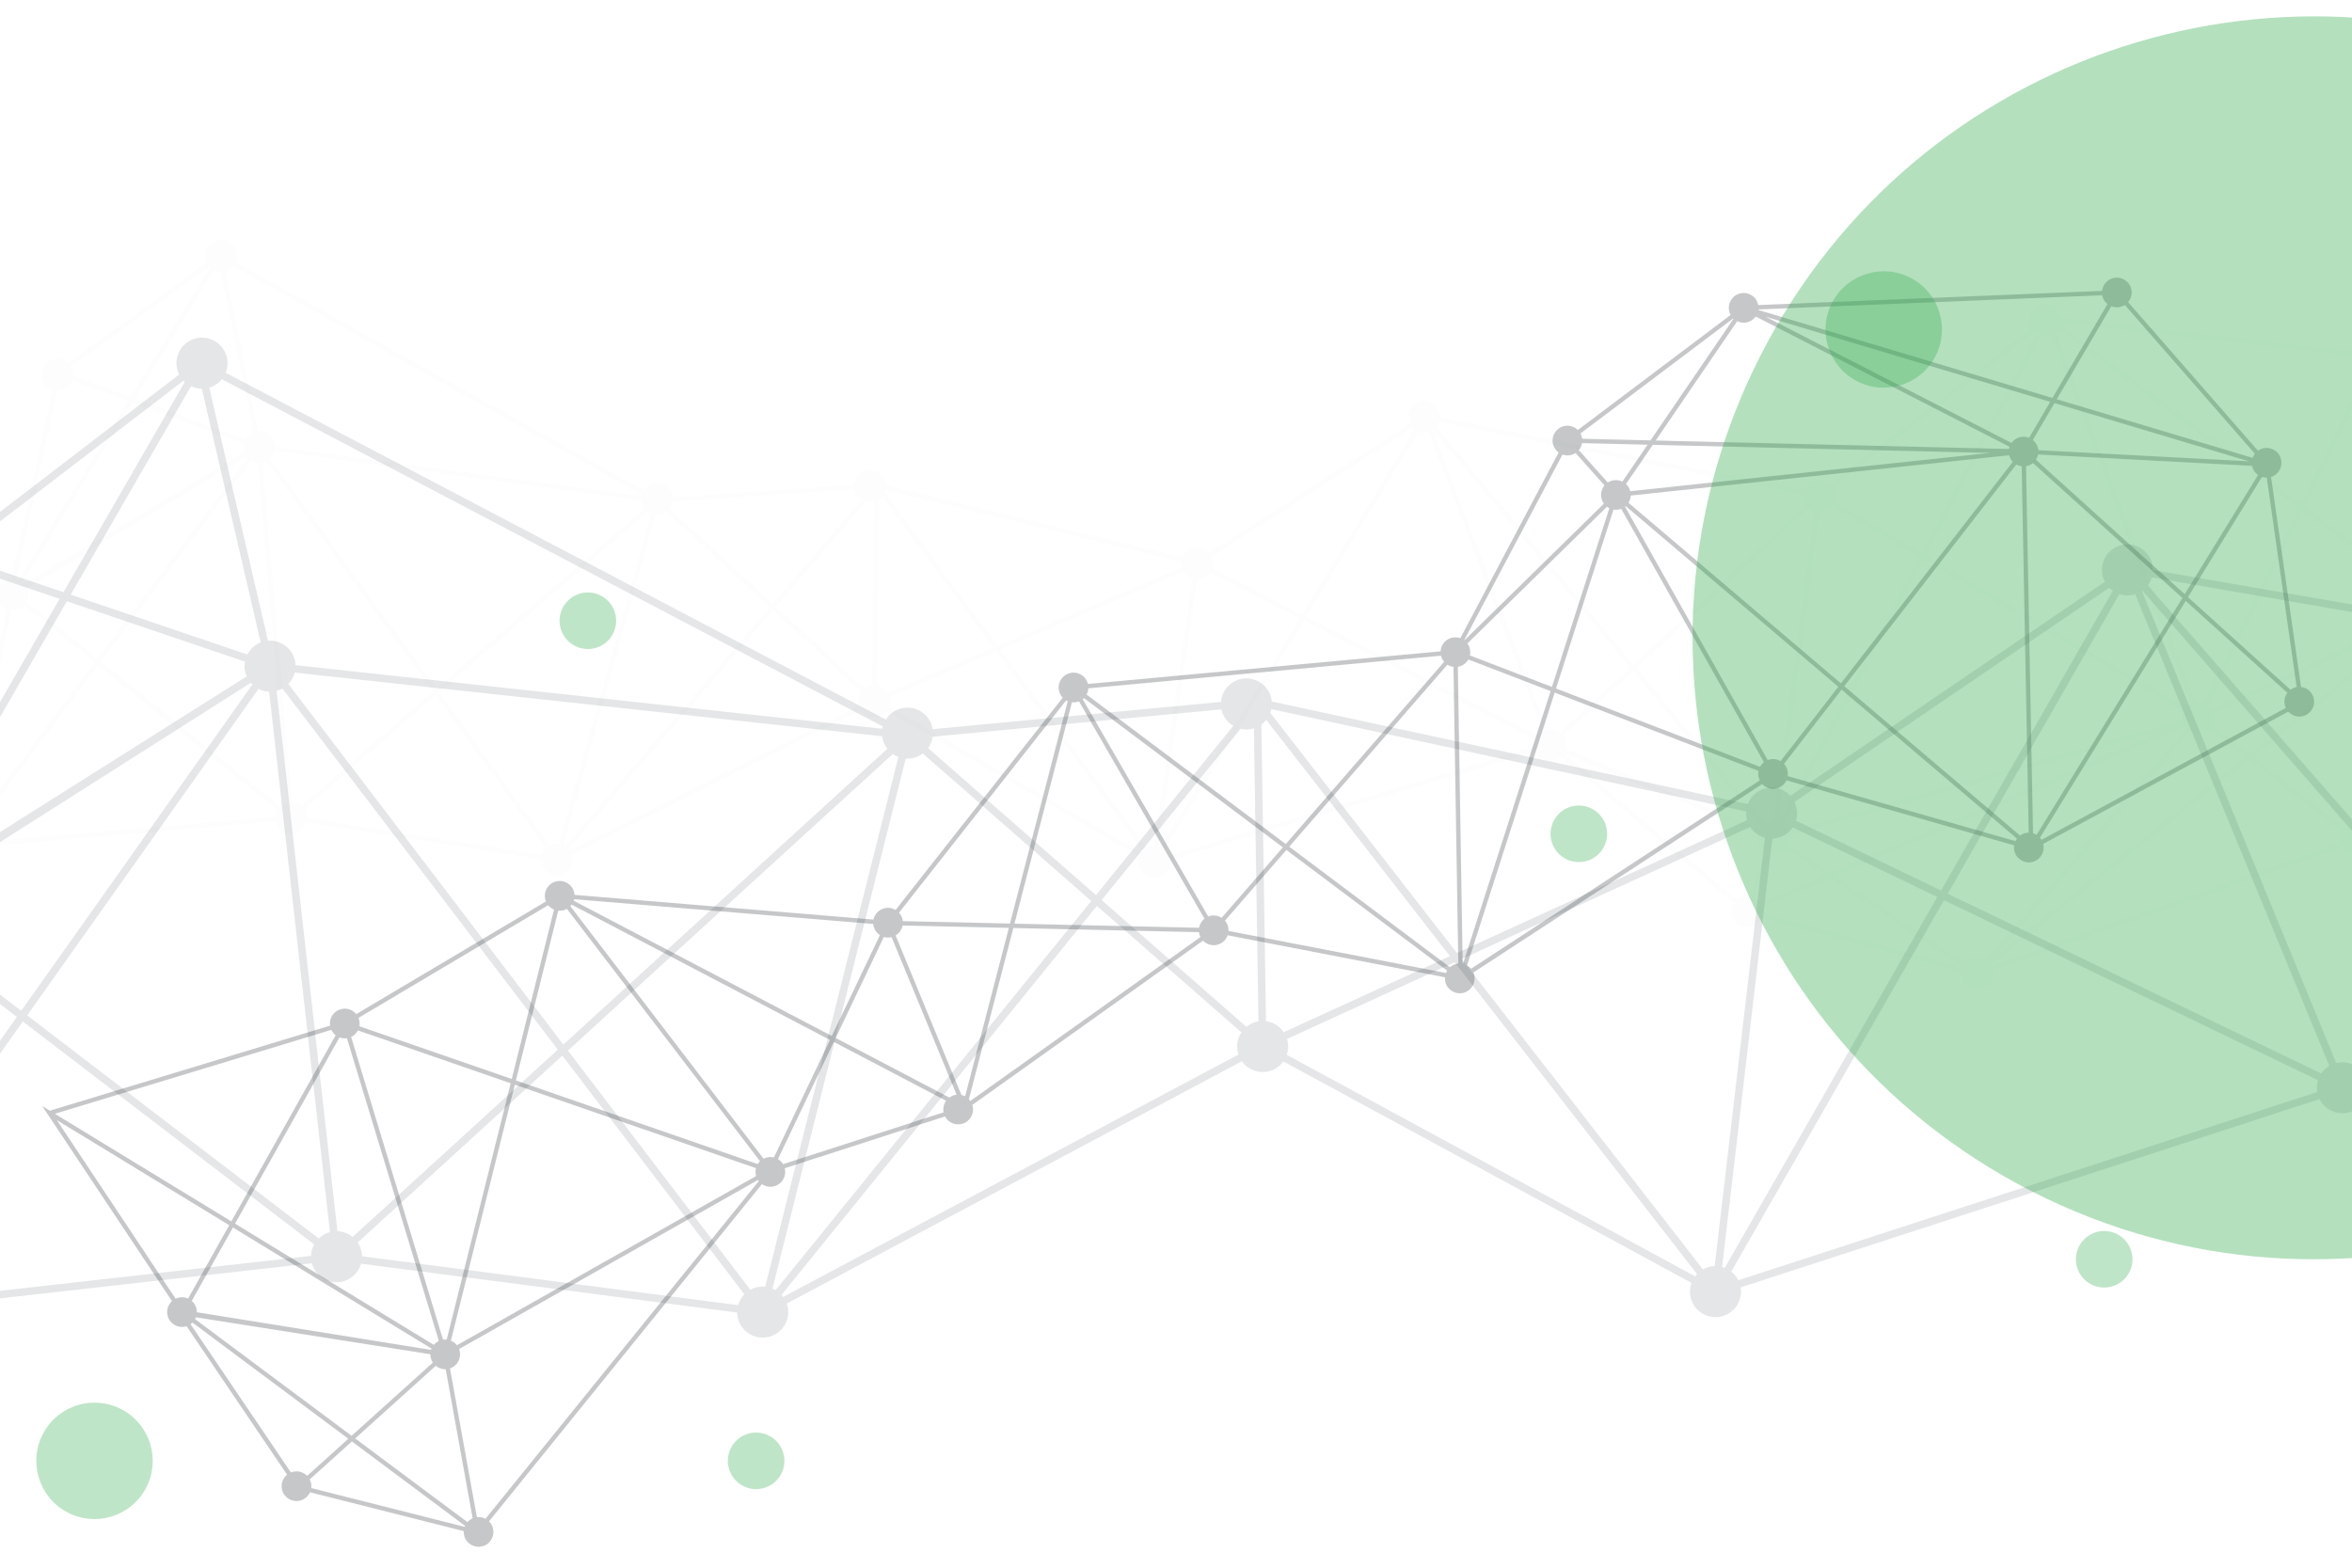 <?xml version="1.0" encoding="UTF-8"?>
<svg xmlns="http://www.w3.org/2000/svg" xmlns:xlink="http://www.w3.org/1999/xlink" viewBox="0 0 1080 720">
  <defs>
    <style>
      .cls-1, .cls-2 {
        opacity: .3;
      }

      .cls-3 {
        fill: none;
      }

      .cls-4 {
        fill: #28a745;
      }

      .cls-5 {
        isolation: isolate;
      }

      .cls-6 {
        fill: #6c757d;
        opacity: .6;
      }

      .cls-7 {
        opacity: .35;
      }

      .cls-7, .cls-2 {
        mix-blend-mode: screen;
      }

      .cls-8 {
        opacity: .1;
      }

      .cls-9 {
        fill: #343a40;
        opacity: .4;
      }

      .cls-10 {
        fill: #e0efe3;
      }

      .cls-11 {
        clip-path: url(#clippath);
      }

      .cls-12 {
        opacity: .7;
      }
    </style>
    <clipPath id="clippath">
      <rect class="cls-3" width="1080" height="720"/>
    </clipPath>
  </defs>
  <g class="cls-5">
    <g id="Capa_2" data-name="Capa 2">
      <g id="object">
        <g class="cls-11">
          <g class="cls-8">
            <path class="cls-3" d="M1032.78,349.07l42.55,33.02c-.7,1.24-1.05,2.7-.92,4.23.02.26.06.52.11.77l-160.49,56.67c-.04-.08-.09-.15-.14-.23l118.9-94.46Z"/>
            <path class="cls-3" d="M1111.88,280.58c.02.21.05.42.09.63l-96.16,44.53c-.52-.8-1.2-1.48-1.98-2.02l43.62-89.07,55.62,41.28c-.87,1.33-1.33,2.95-1.18,4.65Z"/>
            <path class="cls-3" d="M1076.65,380.39l-42.13-32.7,79.17-62.9c.51.58,1.11,1.08,1.78,1.48l-32.35,92.22c-.65-.12-1.32-.17-2.02-.11-1.74.15-3.28.89-4.45,2.01Z"/>
            <path class="cls-3" d="M833.32,234.78l-3.44,25.86-15.52,116.78c-.17,0-.34,0-.52.02-1.16.1-2.23.47-3.17,1.04l-59.28-71.61,79.29-73.48c.77.64,1.66,1.11,2.63,1.4Z"/>
            <path class="cls-3" d="M816.91,377.83c-.13-.05-.27-.09-.41-.13l15.6-117.36,3.36-25.28c.18,0,.37,0,.55-.02,2.12-.18,3.95-1.26,5.17-2.82l40.14,23.54-64.41,122.06Z"/>
            <path class="cls-3" d="M1002.85,327.03c-.42,1.04-.61,2.18-.51,3.37,0,.1.03.2.04.3l-181.21,51.06c-.53-1.17-1.34-2.17-2.35-2.91l64.37-121.98,119.66,70.16Z"/>
            <path class="cls-3" d="M939.94,154.25c.71-.06,1.38-.23,2.01-.47l64.14,169.57c-.83.46-1.55,1.08-2.14,1.81l-119.75-70.21,53.25-100.92c.79.21,1.62.29,2.48.22Z"/>
            <path class="cls-3" d="M301.04,236.54c.43.04.88.05,1.33.01,1.36-.12,2.6-.61,3.64-1.35l47.35,43.69-93.72,109.62c-.29-.18-.59-.35-.9-.49l42.31-151.49Z"/>
            <path class="cls-3" d="M297.35,235.11c.49.36,1.02.67,1.59.9l-42.3,151.42c-.5-.06-1.02-.08-1.55-.03-.99.09-1.92.37-2.75.8l-50.68-70.2,95.68-82.89Z"/>
            <path class="cls-3" d="M112.41,201.64l-50.37-18.54,36.17-59.07c.94.48,1.99.76,3.1.8l15.03,73.45c-1.7.62-3.09,1.83-3.93,3.37Z"/>
            <path class="cls-3" d="M809.3,416.77l31.09-13.31,60.51,40.61c-.03.07-.07.13-.1.2l-91.29-24.77c.06-.49.07-.99.02-1.49-.04-.43-.12-.84-.22-1.24Z"/>
            <path class="cls-3" d="M534.68,390.34l64-105.25,106.22,54.59c-.32.93-.45,1.95-.36,2.99.01.13.04.27.05.4l-167.96,49.82c-.46-.99-1.13-1.86-1.96-2.55Z"/>
            <path class="cls-3" d="M716.45,336.31c-1.42-1.14-3.26-1.76-5.22-1.59-.32.03-.64.08-.95.15l-52.36-137.3s.09-.06.13-.09l90.38,109.19-31.98,29.64Z"/>
            <path class="cls-3" d="M1003.41,333.62c.2.32.42.63.67.92l-92.61,106.48c-1.32-.84-2.91-1.28-4.58-1.13-1.92.17-3.6,1.06-4.8,2.38l-59.34-39.83,160.66-68.82Z"/>
            <path class="cls-3" d="M1111.38,283.86l-78.62,62.46-16.69-12.95c.7-1.24,1.05-2.7.92-4.23-.04-.5-.14-.98-.27-1.44l94.66-43.83Z"/>
            <path class="cls-3" d="M1011.89,322.77c-.9-.29-1.86-.4-2.86-.32-.32.03-.62.08-.93.15l-64.25-169.89c.51-.4.95-.86,1.34-1.38l110.5,82.01-43.79,89.43Z"/>
            <path class="cls-3" d="M946.22,149.4c.14-.4.25-.82.32-1.25l12.86,1.48,123.58,14.19c-.02.35-.02.69,0,1.05.21,2.41,1.56,4.44,3.47,5.62l-29.81,60.88-110.43-81.96Z"/>
            <path class="cls-3" d="M718.15,345.82l89.2,37.15c-.19.77-.27,1.59-.2,2.43.22,2.56,1.73,4.69,3.83,5.83l-7.32,20.21c-.67-.14-1.37-.18-2.09-.12-1.62.14-3.07.8-4.21,1.8l-79.26-67.21s.04-.06.05-.09Z"/>
            <path class="cls-3" d="M123.99,210.42c.9-.88,1.57-1.99,1.92-3.22l168.51,22.74c.13,1.37.64,2.61,1.4,3.64l-95.42,82.67-76.41-105.83Z"/>
            <path class="cls-3" d="M651.43,198.33c.96.34,2.01.5,3.1.41.49-.04.96-.13,1.42-.27l52.31,137.16c-.94.53-1.75,1.26-2.37,2.12l-106.09-54.52,51.63-84.91Z"/>
            <path class="cls-3" d="M809.01,379.86c-.31.35-.59.72-.83,1.12l-89.2-37.14c.19-.77.27-1.59.2-2.43-.11-1.31-.57-2.5-1.26-3.52l31.89-29.55,59.2,71.52Z"/>
            <path class="cls-3" d="M805.69,412.17l7.32-20.21c.67.14,1.37.18,2.09.12,1.92-.17,3.6-1.06,4.8-2.38l18.35,12.31-29.8,12.76c-.68-1.1-1.63-2-2.76-2.61Z"/>
            <path class="cls-3" d="M821.11,387.91c.54-1.14.81-2.43.69-3.78,0-.1-.03-.2-.04-.3l172.23-48.53-153.38,65.7-19.51-13.09Z"/>
            <path class="cls-3" d="M1005.71,335.96c1.32.84,2.9,1.28,4.58,1.13,1.74-.15,3.28-.9,4.45-2.01l16.28,12.63-114.98,91.35,89.67-103.1Z"/>
            <path class="cls-3" d="M33.12,174.74l25.71,9.47-50.2,81.99c-.38-.16-.77-.29-1.17-.38l18.82-86.52c.23,0,.46,0,.69-.02,2.83-.24,5.15-2.07,6.16-4.53Z"/>
            <path class="cls-3" d="M213.66,216.86l-87.46-11.8c0-.18,0-.35-.02-.53-.34-3.97-3.77-6.91-7.72-6.7l-14.99-73.27c1.46-.39,2.73-1.22,3.67-2.32l187.55,104.88c-.06.22-.12.43-.17.66l-80.87-10.91Z"/>
            <path class="cls-3" d="M59.98,182.33l-26.34-9.7c.04-.43.05-.87.01-1.32-.09-1.06-.41-2.05-.9-2.93l63.33-46.01c.12.13.24.26.37.38l-36.47,59.57Z"/>
            <path class="cls-3" d="M127.22,371.88c-.57.98-.93,2.09-1,3.27l-142.4,12.27,61.26-81.86,82.14,66.32Z"/>
            <path class="cls-3" d="M139.74,371.66l60.28-52.23,50.57,70.04c-.86.84-1.52,1.9-1.88,3.07l-107.82-16.88c0-.23,0-.46-.02-.69-.11-1.22-.51-2.34-1.12-3.31Z"/>
            <path class="cls-3" d="M649.52,197.31l-51.65,84.94-41.2-21.17c.32-.93.45-1.95.36-2.99-.07-.85-.3-1.65-.63-2.39l92.12-59.26c.3.32.63.62.99.88Z"/>
            <path class="cls-3" d="M1114.51,274.3l-56.09-41.63,30.04-61.34c.79.21,1.63.29,2.5.22.29-.02.57-.07.85-.13l24.77,101.67c-.76.29-1.45.7-2.06,1.21Z"/>
            <path class="cls-3" d="M354.94,280.36l40.61,37.47c-.96,1.36-1.46,3.06-1.31,4.85.05.52.15,1.03.29,1.51l-132.79,66.32c-.15-.21-.31-.41-.47-.61l93.67-109.55Z"/>
            <path class="cls-3" d="M829.25,231.78l-79.23,73.42-90.39-109.2c.53-.66.95-1.42,1.23-2.23l167.2,33.44c-.03.38-.03.76,0,1.15.11,1.27.53,2.43,1.19,3.42Z"/>
            <path class="cls-3" d="M935.46,153.18l-53.13,100.68-40.09-23.51c.38-1.01.56-2.11.46-3.25-.1-1.13-.45-2.17-.99-3.08l92.61-71.69c.35.32.73.61,1.13.86Z"/>
            <path class="cls-3" d="M134,368.27l-13.44-155.97c.59-.14,1.16-.34,1.68-.62l76.52,105.99-60.43,52.35c-1.19-1.02-2.7-1.65-4.33-1.75Z"/>
            <path class="cls-3" d="M408.63,320.06l48.79-20.8,67.39,91.53c-.2.2-.39.42-.57.65l-115.79-66.79c.37-.99.54-2.08.45-3.2-.04-.47-.13-.93-.25-1.37Z"/>
            <path class="cls-3" d="M395.52,229.57l-40.76,47.68-47.2-43.55c.72-.94,1.22-2.05,1.42-3.26l83.25-5.68c.39,2.05,1.62,3.76,3.29,4.82Z"/>
            <path class="cls-3" d="M111.67,203.66c-.14.68-.19,1.4-.13,2.13.07.76.25,1.49.52,2.16l-100.89,60.06c-.22-.24-.45-.47-.7-.68l50.43-82.36,50.77,18.69Z"/>
            <path class="cls-3" d="M115.37,211.63c.92.5,1.95.8,3.04.86l13.44,155.97c-1.25.3-2.37.91-3.27,1.74l-82.2-66.37,69-92.2Z"/>
            <path class="cls-3" d="M12.29,276.3c.61-1.19.91-2.55.78-3.97-.07-.77-.25-1.5-.53-2.18l100.64-60.33c.15.18.3.35.46.51l-68.95,92.13-32.4-26.16Z"/>
            <path class="cls-3" d="M5.27,280.29c.36.02.73.03,1.11,0,1.84-.16,3.46-.99,4.65-2.22l32.36,26.13-59.84,79.95,21.71-103.86Z"/>
            <path class="cls-3" d="M543.46,262.56c.94,1.53,2.42,2.67,4.15,3.19l-17.67,122.89c-.2,0-.4,0-.6.02-1.01.09-1.96.38-2.81.83l-67.08-91.11,84.01-35.82Z"/>
            <path class="cls-3" d="M532.84,389.22c-.24-.1-.49-.19-.75-.27l2.29-15.93,15.38-106.96c.2,0,.39,0,.59-.02,2.22-.19,4.13-1.36,5.34-3.04l41.07,21.1-63.92,105.12Z"/>
            <path class="cls-3" d="M542.4,259.34c.04.42.12.83.22,1.22l-84.47,36.02-51.89-70.48c.14-.34.25-.7.34-1.07l83.86,20.38,51.96,12.62c-.04.42-.05.86,0,1.3Z"/>
            <path class="cls-3" d="M407.74,318.08c-1.12-1.74-2.95-2.95-5.04-3.28l.4-37.82.5-47.56c.54-.37,1.02-.81,1.44-1.3l51.06,69.34-48.36,20.62Z"/>
            <path class="cls-3" d="M397.59,230.47c.79.21,1.62.29,2.48.22.47-.04.92-.13,1.36-.25l-.49,46.35-.4,37.99c-1.32.18-2.52.71-3.51,1.48l-40.7-37.55,41.25-48.24Z"/>
            <path class="cls-10" d="M1118.67,272.62l-24.83-101.94c2.48-1.36,4.06-4.08,3.8-7.08-.35-4.04-3.91-7.04-7.95-6.69-2.93.25-5.3,2.19-6.26,4.78l-136.84-15.71c-.51-3.88-3.97-6.71-7.91-6.37-4.04.35-7.04,3.91-6.69,7.95.1,1.13.45,2.17.99,3.08l-92.61,71.7c-1.47-1.35-3.47-2.12-5.61-1.93-2.9.25-5.25,2.15-6.23,4.7l-167.28-33.46c0-.28,0-.57-.02-.85-.35-4.04-3.91-7.04-7.95-6.69-4.04.35-7.04,3.91-6.69,7.95.08.93.34,1.81.73,2.6l-92.06,59.22c-1.49-1.7-3.73-2.69-6.15-2.48-2.84.25-5.16,2.08-6.17,4.56l-136.15-33.08s0-.08,0-.13c-.35-4.04-3.91-7.04-7.95-6.69-3.57.31-6.31,3.11-6.67,6.55l-83.13,5.67c-.51-3.88-3.98-6.7-7.91-6.36-2.32.2-4.29,1.46-5.48,3.25L108.29,120.41c.47-1.09.69-2.3.58-3.56-.35-4.04-3.91-7.04-7.95-6.69-4.04.35-7.04,3.91-6.69,7.95.08.88.31,1.71.67,2.47l-63.46,46.1c-1.48-1.43-3.53-2.24-5.74-2.05-4.04.35-7.04,3.91-6.69,7.95.26,3.06,2.37,5.51,5.12,6.38l-18.85,86.68c-.05,0-.11,0-.16,0-4.04.35-7.04,3.91-6.69,7.95.25,2.91,2.17,5.27,4.73,6.24l-23.71,113.41,2.63-3.51,144.32-12.44c.83,3.49,4.1,5.94,7.77,5.62,3.06-.26,5.52-2.37,6.38-5.13l107.82,16.88c0,.23,0,.46.02.69.35,4.04,3.91,7.04,7.95,6.69,4.04-.35,7.04-3.91,6.69-7.95-.05-.57-.17-1.12-.34-1.65l132.75-66.3c1.44,2.15,3.97,3.47,6.73,3.23,2.14-.18,3.98-1.28,5.2-2.86l115.76,66.78c-.4,1.02-.59,2.15-.49,3.32.35,4.04,3.91,7.04,7.95,6.69,4.04-.35,7.04-3.91,6.69-7.95-.01-.14-.04-.27-.05-.4l167.96-49.82c1.27,2.72,4.13,4.49,7.29,4.22,1.62-.14,3.07-.8,4.21-1.8l79.26,67.21c-.81,1.3-1.23,2.86-1.08,4.5.35,4.04,3.91,7.04,7.95,6.69,2.78-.24,5.06-1.99,6.1-4.38l91.29,24.77c-.06.49-.07.99-.02,1.49.35,4.04,3.91,7.04,7.95,6.69,4.04-.35,7.04-3.91,6.69-7.95-.02-.26-.06-.52-.11-.77l160.49-56.67c1.34,2.53,4.1,4.14,7.13,3.88,4.04-.35,7.04-3.91,6.69-7.95-.22-2.59-1.76-4.74-3.9-5.87l32.32-92.11c.76.18,1.55.26,2.37.19,4.04-.35,7.04-3.91,6.69-7.95-.35-4.01-3.85-6.99-7.86-6.69ZM1086.46,170.48l-29.81,60.88-110.43-81.96c.14-.4.25-.82.32-1.25l12.86,1.48,123.58,14.19c-.02.35-.02.69,0,1.05.21,2.41,1.56,4.44,3.47,5.62ZM842.75,402.44l160.66-68.82c.2.32.42.63.67.92l-92.61,106.48c-1.32-.84-2.91-1.28-4.58-1.13-1.92.17-3.6,1.06-4.8,2.38l-59.34-39.83ZM945.19,151.32l110.5,82.01-43.79,89.43c-.9-.29-1.86-.4-2.86-.32-.32.03-.62.08-.93.15l-64.25-169.89c.51-.4.95-.86,1.34-1.38ZM1016.99,329.14c-.04-.5-.14-.98-.27-1.44l94.66-43.83-78.62,62.46-16.69-12.95c.7-1.24,1.05-2.7.92-4.23ZM1031.02,347.71l-114.98,91.35,89.67-103.1c1.32.84,2.9,1.28,4.58,1.13,1.74-.15,3.28-.9,4.45-2.01l16.28,12.63ZM840.61,401l-19.51-13.09c.54-1.14.81-2.43.69-3.78,0-.1-.03-.2-.04-.3l172.23-48.53-153.38,65.7ZM838.25,402.02l-29.8,12.76c-.68-1.1-1.63-2-2.76-2.61l7.32-20.21c.67.14,1.37.18,2.09.12,1.92-.17,3.6-1.06,4.8-2.38l18.35,12.31ZM797.36,413.11l-79.26-67.21s.04-.06.05-.09l89.2,37.15c-.19.77-.27,1.59-.2,2.43.22,2.56,1.73,4.69,3.83,5.83l-7.32,20.21c-.67-.14-1.37-.18-2.09-.12-1.62.14-3.07.8-4.21,1.8ZM705.89,337.76l-106.09-54.52,51.63-84.91c.96.34,2.01.5,3.1.41.49-.04.96-.13,1.42-.27l52.31,137.16c-.94.53-1.75,1.26-2.37,2.12ZM748.43,306.67l-31.98,29.64c-1.42-1.14-3.26-1.76-5.22-1.59-.32.03-.64.08-.95.15l-52.36-137.3s.09-.06.13-.09l90.38,109.19ZM749.81,308.34l59.2,71.52c-.31.35-.59.72-.83,1.12l-89.2-37.14c.19-.77.27-1.59.2-2.43-.11-1.31-.57-2.5-1.26-3.52l31.89-29.55ZM751.4,306.87l79.29-73.48c.77.64,1.66,1.11,2.63,1.4l-3.44,25.86-15.52,116.78c-.17,0-.34,0-.52.02-1.16.1-2.23.47-3.17,1.04l-59.28-71.61ZM841.18,232.23l40.14,23.54-64.41,122.06c-.13-.05-.27-.09-.41-.13l15.6-117.36,3.36-25.28c.18,0,.37,0,.55-.02,2.12-.18,3.95-1.26,5.17-2.82ZM883.19,256.86l119.66,70.16c-.42,1.04-.61,2.18-.51,3.37,0,.1.03.2.04.3l-181.21,51.06c-.53-1.17-1.34-2.17-2.35-2.91l64.37-121.98ZM884.2,254.95l53.25-100.92c.79.21,1.62.29,2.48.22.71-.06,1.38-.23,2.01-.47l64.14,169.57c-.83.46-1.55,1.08-2.14,1.81l-119.75-70.21ZM1057.45,234.64l55.62,41.28c-.87,1.33-1.33,2.95-1.18,4.65.02.21.05.42.09.63l-96.16,44.53c-.52-.8-1.2-1.48-1.98-2.02l43.62-89.07ZM1083.11,378.48c-.65-.12-1.32-.17-2.02-.11-1.74.15-3.28.89-4.45,2.01l-42.13-32.7,79.17-62.9c.51.58,1.11,1.08,1.78,1.48l-32.35,92.22ZM914.02,443.77c-.04-.08-.09-.15-.14-.23l118.9-94.46,42.55,33.02c-.7,1.24-1.05,2.7-.92,4.23.02.26.06.52.11.77l-160.49,56.67ZM809.5,419.5c.06-.49.07-.99.02-1.49-.04-.43-.12-.84-.22-1.24l31.09-13.31,60.51,40.61c-.03.07-.07.13-.1.2l-91.29-24.77ZM536.64,392.89c-.46-.99-1.13-1.86-1.96-2.55l64-105.25,106.22,54.59c-.32.93-.45,1.95-.36,2.99.01.13.04.27.05.4l-167.96,49.82ZM116.35,198.26c-1.7.62-3.09,1.83-3.93,3.37l-50.37-18.54,36.17-59.07c.94.48,1.99.76,3.1.8l15.03,73.45ZM259.62,388.51c-.29-.18-.59-.35-.9-.49l42.31-151.49c.43.04.88.05,1.33.01,1.36-.12,2.6-.61,3.64-1.35l47.35,43.69-93.72,109.62ZM252.35,388.21l-50.68-70.2,95.68-82.89c.49.36,1.02.67,1.59.9l-42.3,151.42c-.5-.06-1.02-.08-1.55-.03-.99.09-1.92.37-2.75.8ZM200.4,316.25l-76.41-105.83c.9-.88,1.57-1.99,1.92-3.22l168.51,22.74c.13,1.37.64,2.61,1.4,3.64l-95.42,82.67ZM198.76,317.67l-60.43,52.35c-1.19-1.02-2.7-1.65-4.33-1.75l-13.44-155.97c.59-.14,1.16-.34,1.68-.62l76.52,105.99ZM46.37,303.82l69-92.2c.92.5,1.95.8,3.04.86l13.44,155.97c-1.25.3-2.37.91-3.27,1.74l-82.2-66.37ZM44.69,302.47l-32.4-26.16c.61-1.19.91-2.55.78-3.97-.07-.77-.25-1.5-.53-2.18l100.64-60.33c.15.18.3.35.46.51l-68.95,92.13ZM43.4,304.2l-59.84,79.95,21.71-103.86c.36.02.73.03,1.11,0,1.84-.16,3.46-.99,4.65-2.22l32.36,26.13ZM10.47,267.33l50.43-82.36,50.77,18.69c-.14.68-.19,1.4-.13,2.13.07.76.25,1.49.52,2.16l-100.89,60.06c-.22-.24-.45-.47-.7-.68ZM308.97,230.43l83.25-5.68c.39,2.05,1.62,3.76,3.29,4.82l-40.76,47.68-47.2-43.55c.72-.94,1.22-2.05,1.42-3.26ZM456.1,297.46l-48.36,20.62c-1.12-1.74-2.95-2.95-5.04-3.28l.4-37.82.5-47.56c.54-.37,1.02-.81,1.44-1.3l51.06,69.34ZM356.34,278.72l41.25-48.24c.79.21,1.62.29,2.48.22.47-.04.92-.13,1.36-.25l-.49,46.35-.4,37.99c-1.32.18-2.52.71-3.51,1.48l-40.7-37.55ZM490.45,245.42l51.96,12.62c-.04.42-.05.86,0,1.3.04.42.12.83.22,1.22l-84.47,36.02-51.89-70.48c.14-.34.25-.7.34-1.07l83.86,20.38ZM526.54,389.49l-67.08-91.11,84.01-35.82c.94,1.53,2.42,2.67,4.15,3.19l-17.67,122.89c-.2,0-.4,0-.6.02-1.01.09-1.96.38-2.81.83ZM555.69,262.99l41.07,21.1-63.92,105.12c-.24-.1-.49-.19-.75-.27l2.29-15.93,15.38-106.96c.2,0,.39,0,.59-.02,2.22-.19,4.13-1.36,5.34-3.04ZM408.44,324.63c.37-.99.54-2.08.45-3.2-.04-.47-.13-.93-.25-1.37l48.79-20.8,67.39,91.53c-.2.2-.39.42-.57.65l-115.79-66.79ZM261.74,390.52c-.15-.21-.31-.41-.47-.61l93.67-109.55,40.61,37.47c-.96,1.36-1.46,3.06-1.31,4.85.05.52.15,1.03.29,1.51l-132.79,66.32ZM140.89,375.66c0-.23,0-.46-.02-.69-.11-1.22-.51-2.34-1.12-3.31l60.28-52.23,50.57,70.04c-.86.84-1.52,1.9-1.88,3.07l-107.82-16.88ZM-16.18,387.41l61.26-81.86,82.14,66.32c-.57.98-.93,2.09-1,3.27l-142.4,12.27ZM26.27,179.29c.23,0,.46,0,.69-.02,2.83-.24,5.15-2.07,6.16-4.53l25.71,9.47-50.2,81.99c-.38-.16-.77-.29-1.17-.38l18.82-86.52ZM96.09,122.38c.12.13.24.26.37.38l-36.47,59.57-26.34-9.7c.04-.43.05-.87.01-1.32-.09-1.06-.41-2.05-.9-2.93l63.33-46.01ZM294.69,227.12c-.06.22-.12.43-.17.66l-80.87-10.91-87.46-11.8c0-.18,0-.35-.02-.53-.34-3.97-3.77-6.91-7.72-6.7l-14.99-73.27c1.46-.39,2.73-1.22,3.67-2.32l187.55,104.88ZM648.54,196.43c.3.32.63.62.99.88l-51.65,84.94-41.2-21.17c.32-.93.45-1.95.36-2.99-.07-.85-.3-1.65-.63-2.39l92.12-59.26ZM828.06,227.21c-.03.38-.03.76,0,1.15.11,1.27.53,2.43,1.19,3.42l-79.23,73.42-90.39-109.2c.53-.66.95-1.42,1.23-2.23l167.2,33.44ZM934.33,152.32c.35.32.73.61,1.13.86l-53.13,100.68-40.09-23.51c.38-1.01.56-2.11.46-3.25-.1-1.13-.45-2.17-.99-3.08l92.61-71.69ZM1091.79,171.43l24.77,101.67c-.76.29-1.45.7-2.06,1.21l-56.09-41.63,30.04-61.34c.79.21,1.63.29,2.5.22.29-.02.57-.07.85-.13Z"/>
          </g>
          <g class="cls-1">
            <path class="cls-3" d="M415.89,348.41c.69.05,1.4.04,2.11-.04,2.17-.24,4.12-1.07,5.74-2.3l77.35,67.72-144.94,178.75c-.47-.28-.95-.53-1.46-.74l61.19-243.39Z"/>
            <path class="cls-3" d="M409.95,346.29c.79.56,1.66,1.02,2.57,1.37l-61.16,243.29c-.81-.08-1.63-.08-2.47.01-1.58.18-3.04.66-4.35,1.38l-83.76-109.86,149.17-136.21Z"/>
            <path class="cls-3" d="M113.57,300.59l-81.11-27.48,55.24-95.73c1.52.73,3.21,1.13,4.97,1.14l27.03,116.53c-2.68,1.06-4.85,3.05-6.13,5.55Z"/>
            <path class="cls-3" d="M794.98,584.01l97.7-170.55,171.71,82.65c-.47,1.5-.64,3.12-.46,4.79.02.21.07.42.1.63l-265.83,86.46c-.78-1.56-1.88-2.92-3.23-3.98Z"/>
            <path class="cls-3" d="M1082.67,490.26c-2.32-1.76-5.28-2.67-8.4-2.32-.52.06-1.01.16-1.5.28l-89.24-216.82c.07-.05.14-.1.2-.15l148.71,170.41-49.78,48.6Z"/>
            <path class="cls-3" d="M132.4,314.12c1.4-1.44,2.42-3.24,2.93-5.21l269.73,29.25c.27,2.18,1.13,4.13,2.38,5.75l-148.77,135.84-126.28-165.63Z"/>
            <path class="cls-3" d="M973.21,272.88c1.55.51,3.23.71,4.96.52.78-.09,1.53-.25,2.25-.48l89.15,216.61c-1.48.88-2.74,2.08-3.69,3.49l-171.49-82.55,78.81-137.58Z"/>
            <path class="cls-3" d="M-14.03,261l41.4,14.03-76.67,132.87c-.61-.24-1.24-.43-1.89-.56l26.41-138.79c.36,0,.73-.03,1.1-.07,4.51-.51,8.12-3.51,9.64-7.47Z"/>
            <path class="cls-3" d="M275.7,320.66l-140-15.18c-.01-.28-.02-.56-.05-.85-.71-6.31-6.31-10.87-12.59-10.36l-26.97-116.25c2.31-.69,4.3-2.06,5.76-3.86l303.53,159.48c-.09.35-.17.7-.24,1.06l-129.44-14.04Z"/>
            <path class="cls-3" d="M29.13,271.98l-42.42-14.37c.05-.69.04-1.39-.04-2.1-.19-1.69-.74-3.26-1.55-4.63l99.1-76.02c.2.21.4.41.6.6l-55.7,96.53Z"/>
            <path class="cls-3" d="M144.27,571.52c-.88,1.58-1.39,3.37-1.45,5.26l-226.63,25.5L10.49,469.15l133.78,102.37Z"/>
            <path class="cls-3" d="M164.24,570.65l93.98-85.82,83.57,109.62c-1.34,1.38-2.34,3.09-2.87,4.97l-172.69-22.44c0-.36-.03-.73-.07-1.1-.22-1.94-.91-3.72-1.93-5.23Z"/>
            <path class="cls-3" d="M970.13,271.33l-78.84,137.63-66.6-32.06c.47-1.5.64-3.12.46-4.79-.15-1.36-.54-2.62-1.1-3.79l144.47-98.36c.5.5,1.04.96,1.61,1.36Z"/>
            <path class="cls-3" d="M503.69,416.07l66.34,58.08c-1.47,2.22-2.21,4.94-1.89,7.79.09.83.28,1.63.53,2.4l-209.05,111.32c-.24-.33-.51-.64-.78-.95l144.85-178.65Z"/>
            <path class="cls-3" d="M1258.23,318.83l-123.32,120.41-148.72-170.42c.82-1.08,1.46-2.3,1.86-3.62l268.09,46.39c-.03.6-.02,1.21.05,1.83.23,2.01.95,3.85,2.04,5.4Z"/>
            <path class="cls-3" d="M154.94,565.49l-27.93-248.22c.94-.25,1.83-.6,2.65-1.05l126.47,165.87-94.21,86.02c-1.94-1.58-4.37-2.52-6.98-2.62Z"/>
            <path class="cls-3" d="M590.99,477.15l76.95-35.22,111.3,143.19c-.32.33-.61.69-.89,1.06l-187.48-101.72c.55-1.6.78-3.34.58-5.13-.08-.75-.24-1.48-.46-2.17Z"/>
            <path class="cls-3" d="M566.3,333.37l-63.04,77.74-77.1-67.51c1.11-1.53,1.86-3.33,2.13-5.26l132.55-12.53c.71,3.25,2.75,5.93,5.45,7.55Z"/>
            <path class="cls-3" d="M112.46,303.86c-.2,1.1-.25,2.24-.12,3.4.14,1.21.45,2.36.92,3.42l-158.43,99.99c-.36-.37-.74-.73-1.15-1.05L30.7,276.15l81.76,27.7Z"/>
            <path class="cls-3" d="M118.7,316.4c1.48.75,3.14,1.19,4.88,1.25l27.93,248.22c-1.98.53-3.74,1.54-5.15,2.91L12.48,466.34l106.22-149.93Z"/>
            <path class="cls-3" d="M-43.03,423.86c.92-1.92,1.34-4.1,1.08-6.37-.14-1.23-.46-2.39-.94-3.46l158.02-100.42c.24.28.49.54.75.79L9.74,464.24l-52.77-40.38Z"/>
            <path class="cls-3" d="M-54.05,430.51c.58.02,1.17.02,1.77-.05,2.93-.33,5.48-1.72,7.32-3.73l52.71,40.33-92.11,130.02,30.31-166.57Z"/>
            <path class="cls-3" d="M803.67,379.82c1.57,2.4,3.97,4.17,6.76,4.92l-23.07,196.76c-.31.01-.63.02-.95.06-1.62.18-3.12.68-4.45,1.44l-110.8-142.54,132.5-60.64Z"/>
            <path class="cls-3" d="M791.99,582.3c-.39-.15-.8-.28-1.21-.39l2.99-25.51,20.08-171.26c.31-.01.63-.02.95-.06,3.54-.4,6.53-2.34,8.38-5.07l66.38,31.95-97.58,170.34Z"/>
            <path class="cls-3" d="M801.83,374.74c.08.67.22,1.32.4,1.94l-133.24,60.98-85.7-110.26c.21-.56.38-1.13.5-1.71l134.61,29.01,83.4,17.97c-.04.68-.04,1.37.04,2.07Z"/>
            <path class="cls-3" d="M589.49,474.04c-1.86-2.73-4.82-4.59-8.17-5.03l-.94-60.35-1.18-75.88c.84-.61,1.6-1.33,2.25-2.13l84.32,108.48-76.27,34.91Z"/>
            <path class="cls-3" d="M569.65,334.72c1.27.3,2.6.4,3.97.24.75-.08,1.47-.24,2.16-.46l1.15,73.96.94,60.62c-2.1.35-3.99,1.23-5.53,2.51l-66.48-58.21,63.78-78.67Z"/>
            <path class="cls-6" d="M1721.59,371.93l-43.86-161.57c3.9-2.27,6.31-6.68,5.77-11.45-.72-6.44-6.53-11.07-12.96-10.34-4.66.52-8.36,3.72-9.78,7.88l-218.93-19.37c-.97-6.16-6.62-10.53-12.88-9.83-6.44.72-11.07,6.53-10.34,12.96.2,1.79.81,3.44,1.7,4.87l-144.73,118.22c-2.39-2.1-5.62-3.23-9.03-2.85-4.61.52-8.28,3.65-9.73,7.75l-268.22-46.41c0-.45-.02-.9-.07-1.36-.72-6.44-6.53-11.07-12.96-10.34-6.44.72-11.07,6.53-10.34,12.96.17,1.49.62,2.87,1.27,4.12l-144.38,98.3c-2.45-2.64-6.06-4.14-9.92-3.71-4.53.51-8.15,3.54-9.66,7.53l-218.55-47.1c0-.07,0-.13-.01-.2-.72-6.44-6.53-11.07-12.96-10.34-5.68.64-9.94,5.23-10.37,10.72l-132.36,12.51c-.97-6.16-6.62-10.53-12.88-9.82-3.69.41-6.78,2.5-8.61,5.42L103.61,171.19c.71-1.75,1.01-3.7.78-5.71-.72-6.44-6.53-11.07-12.96-10.34-6.44.72-11.07,6.53-10.34,12.96.16,1.41.57,2.72,1.17,3.91L-17.05,248.19c-2.41-2.22-5.73-3.42-9.24-3.03-6.44.72-11.07,6.53-10.34,12.96.55,4.87,4,8.7,8.44,9.96l-26.46,139.04c-.08,0-.17,0-.25.02-6.44.72-11.07,6.53-10.34,12.96.52,4.63,3.68,8.32,7.81,9.75l-33.1,181.89,4.05-5.71,229.69-25.84c1.46,5.53,6.78,9.3,12.63,8.64,4.87-.55,8.7-4.01,9.97-8.45l172.69,22.44c0,.36.03.73.07,1.1.72,6.44,6.53,11.07,12.96,10.34,6.44-.72,11.07-6.53,10.34-12.96-.1-.91-.32-1.78-.61-2.61l208.99-111.28c2.39,3.36,6.48,5.36,10.87,4.87,3.41-.38,6.3-2.2,8.17-4.78l187.43,101.7c-.6,1.65-.85,3.46-.65,5.32.72,6.44,6.53,11.07,12.96,10.34,6.44-.72,11.07-6.53,10.34-12.96-.02-.21-.07-.42-.1-.63l265.83-86.46c2.13,4.28,6.77,7,11.8,6.43,2.58-.29,4.87-1.41,6.64-3.05l129.22,103.9c-1.24,2.11-1.84,4.61-1.54,7.23.72,6.44,6.53,11.07,12.96,10.34,4.42-.5,7.98-3.39,9.55-7.23l146.65,35.7c-.07.78-.06,1.57.03,2.38.72,6.44,6.53,11.07,12.96,10.34,6.44-.72,11.07-6.53,10.34-12.96-.05-.42-.12-.82-.2-1.22l253.64-97.08c2.24,3.98,6.71,6.44,11.53,5.9,6.44-.72,11.07-6.53,10.34-12.96-.46-4.11-3.01-7.48-6.46-9.19l47.72-148.28c1.21.26,2.48.34,3.78.2,6.44-.72,11.07-6.53,10.34-12.96-.72-6.39-6.44-10.99-12.81-10.35ZM1665.96,210.35l-45.02,98.35-179.55-126.14c.21-.65.37-1.32.46-2.01l20.57,1.82,197.72,17.49c-.02.55,0,1.11.06,1.67.43,3.83,2.67,7.01,5.77,8.82ZM1286.88,590.49l253.41-116.46c.33.51.7.99,1.11,1.44l-143.29,173.7c-2.13-1.29-4.69-1.92-7.35-1.62-3.05.34-5.69,1.84-7.55,3.99l-96.32-61.06ZM1439.82,185.67l179.66,126.22-66.13,144.47c-1.44-.42-2.99-.57-4.57-.39-.5.06-.99.16-1.47.27l-109.56-268.32c.79-.66,1.48-1.42,2.07-2.25ZM1561.75,466.31c-.09-.79-.26-1.56-.49-2.29l149.17-73.85-122.8,102.9-27.16-19.97c1.07-2.01,1.56-4.36,1.29-6.79ZM1584.9,495.35l-179.59,150.5,138.74-168.19c2.13,1.29,4.69,1.92,7.35,1.62,2.77-.31,5.19-1.56,7.01-3.4l26.49,19.47ZM1283.41,588.29l-31.66-20.07c.82-1.84,1.18-3.91.94-6.06-.02-.16-.05-.32-.08-.47l272.71-84.57-241.91,111.17ZM1279.68,590l-47,21.6c-1.13-1.72-2.69-3.12-4.51-4.05l10.84-32.54c1.08.19,2.2.24,3.34.11,3.05-.34,5.69-1.84,7.55-3.99l29.77,18.87ZM1214.92,609.4l-129.22-103.9s.05-.09.08-.14l143.83,55.54c-.28,1.24-.37,2.54-.22,3.88.46,4.07,2.95,7.42,6.35,9.14l-10.84,32.54c-1.08-.19-2.2-.24-3.34-.11-2.58.29-4.87,1.41-6.64,3.05ZM1065.88,493.01l-171.49-82.55,78.81-137.58c1.55.51,3.23.71,4.96.52.78-.09,1.53-.25,2.25-.48l89.15,216.61c-1.48.88-2.74,2.08-3.69,3.49ZM1132.45,441.66l-49.78,48.6c-2.32-1.76-5.28-2.67-8.4-2.32-.52.06-1.01.16-1.5.28l-89.24-216.82c.07-.05.14-.1.2-.15l148.71,170.41ZM1134.72,444.26l97.41,111.62c-.48.56-.9,1.17-1.27,1.81l-143.83-55.53c.28-1.24.37-2.54.22-3.88-.23-2.08-1.01-3.97-2.15-5.56l49.63-48.47ZM1137.19,441.84l123.42-120.52c1.25.98,2.69,1.7,4.26,2.12l-4.41,41.4-19.9,186.93c-.27.01-.55.02-.82.05-1.85.21-3.54.85-5.01,1.79l-97.53-111.76ZM1277.29,319.06l65.01,35.87-97.66,197.38c-.22-.07-.43-.13-.65-.19l20-187.85,4.31-40.46c.29-.01.58-.02.88-.05,3.38-.38,6.25-2.17,8.12-4.71ZM1345.32,356.6l193.79,106.94c-.62,1.67-.89,3.51-.67,5.4.02.16.05.32.08.47l-286.92,88.98c-.89-1.84-2.23-3.4-3.87-4.54l97.6-197.25ZM1346.85,353.51l80.75-163.19c1.27.3,2.6.4,3.97.24,1.13-.13,2.19-.42,3.19-.83l109.36,267.82c-1.3.77-2.43,1.78-3.34,2.97l-193.93-107.01ZM1622.35,313.9l90.43,63.53c-1.34,2.16-1.99,4.76-1.69,7.47.04.34.1.67.16,1l-151.53,75.03c-.87-1.25-1.97-2.31-3.24-3.14l65.86-143.89ZM1669.28,542.27c-1.04-.17-2.12-.22-3.22-.09-2.76.31-5.19,1.56-7.01,3.4l-68.56-50.4,123.66-103.63c.84.91,1.82,1.68,2.9,2.28l-47.77,148.44ZM1402.28,653.44c-.07-.13-.15-.24-.23-.36l185.72-155.63,69.24,50.9c-1.07,2.01-1.56,4.36-1.29,6.79.05.42.12.82.2,1.22l-253.64,97.08ZM1234.55,619.08c.07-.78.06-1.57-.03-2.38-.08-.68-.22-1.33-.4-1.96l49.03-22.53,98.2,62.25c-.05.11-.11.22-.15.33l-146.65-35.7ZM798.2,587.99c-.78-1.56-1.88-2.92-3.23-3.98l97.7-170.55,171.71,82.65c-.47,1.5-.64,3.12-.46,4.79.02.21.07.42.1.63l-265.83,86.46ZM119.7,295.04c-2.68,1.06-4.85,3.05-6.13,5.55l-81.11-27.48,55.24-95.73c1.52.73,3.21,1.13,4.97,1.14l27.03,116.53ZM356.16,592.54c-.47-.28-.95-.53-1.46-.74l61.19-243.39c.69.05,1.4.04,2.11-.04,2.17-.24,4.12-1.07,5.74-2.3l77.35,67.72-144.94,178.75ZM344.54,592.36l-83.76-109.86,149.17-136.21c.79.56,1.66,1.02,2.57,1.37l-61.16,243.29c-.81-.08-1.63-.08-2.47.01-1.58.18-3.04.66-4.35,1.38ZM258.68,479.75l-126.28-165.63c1.4-1.44,2.42-3.24,2.93-5.21l269.73,29.25c.27,2.18,1.13,4.13,2.38,5.75l-148.77,135.84ZM256.13,482.08l-94.21,86.02c-1.94-1.58-4.37-2.52-6.98-2.62l-27.93-248.22c.94-.25,1.83-.6,2.65-1.05l126.47,165.87ZM12.48,466.34l106.22-149.93c1.48.75,3.14,1.19,4.88,1.25l27.93,248.22c-1.98.53-3.74,1.54-5.15,2.91L12.48,466.34ZM9.74,464.24l-52.77-40.38c.92-1.92,1.34-4.1,1.08-6.37-.14-1.23-.46-2.39-.94-3.46l158.02-100.42c.24.28.49.54.75.79L9.74,464.24ZM7.75,467.05l-92.11,130.02,30.31-166.57c.58.02,1.17.02,1.77-.05,2.93-.33,5.48-1.72,7.32-3.73l52.71,40.33ZM-46.31,409.62L30.7,276.15l81.76,27.7c-.2,1.1-.25,2.24-.12,3.4.14,1.21.45,2.36.92,3.42l-158.43,99.99c-.36-.37-.74-.73-1.15-1.05ZM428.3,338.34l132.55-12.53c.71,3.25,2.75,5.93,5.45,7.55l-63.04,77.74-77.1-67.51c1.11-1.53,1.86-3.33,2.13-5.26ZM665.77,439.14l-76.27,34.91c-1.86-2.73-4.82-4.59-8.17-5.03l-.94-60.35-1.18-75.88c.84-.61,1.6-1.33,2.25-2.13l84.32,108.48ZM505.86,413.39l63.78-78.67c1.27.3,2.6.4,3.97.24.75-.08,1.47-.24,2.16-.46l1.15,73.96.94,60.62c-2.1.35-3.99,1.23-5.53,2.51l-66.48-58.21ZM718.39,354.7l83.4,17.97c-.04.68-.04,1.37.04,2.07.08.67.22,1.32.4,1.94l-133.24,60.98-85.7-110.26c.21-.56.38-1.13.5-1.71l134.61,29.01ZM781.96,583l-110.8-142.54,132.5-60.64c1.57,2.4,3.97,4.17,6.76,4.92l-23.07,196.76c-.31.01-.63.02-.95.06-1.62.18-3.12.68-4.45,1.44ZM823.18,380.01l66.38,31.95-97.58,170.34c-.39-.15-.8-.28-1.21-.39l2.99-25.51,20.08-171.26c.31-.01.63-.02.95-.06,3.54-.4,6.53-2.34,8.38-5.07ZM590.87,484.45c.55-1.6.78-3.34.58-5.13-.08-.75-.24-1.48-.46-2.17l76.95-35.22,111.3,143.19c-.32.33-.61.69-.89,1.06l-187.48-101.72ZM359.62,595.66c-.24-.33-.51-.64-.78-.95l144.85-178.65,66.34,58.08c-1.47,2.22-2.21,4.94-1.89,7.79.09.83.28,1.63.53,2.4l-209.05,111.32ZM166.24,576.98c0-.36-.03-.73-.07-1.1-.22-1.94-.91-3.72-1.93-5.23l93.98-85.82,83.57,109.62c-1.34,1.38-2.34,3.09-2.87,4.97l-172.69-22.44ZM-83.82,602.28L10.49,469.15l133.78,102.37c-.88,1.58-1.39,3.37-1.45,5.26l-226.63,25.5ZM-24.77,268.54c.36,0,.73-.03,1.1-.07,4.51-.51,8.12-3.51,9.64-7.47l41.4,14.03-76.67,132.87c-.61-.24-1.24-.43-1.89-.56l26.41-138.79ZM84.23,174.85c.2.21.4.41.6.6l-55.7,96.53-42.42-14.37c.05-.69.04-1.39-.04-2.1-.19-1.69-.74-3.26-1.55-4.63l99.1-76.02ZM405.38,333.65c-.09.35-.17.7-.24,1.06l-129.44-14.04-140-15.18c-.01-.28-.02-.56-.05-.85-.71-6.31-6.31-10.87-12.59-10.36l-26.97-116.25c2.31-.69,4.3-2.06,5.76-3.86l303.53,159.48ZM968.51,269.97c.5.5,1.04.96,1.61,1.36l-78.84,137.63-66.6-32.06c.47-1.5.64-3.12.46-4.79-.15-1.36-.54-2.62-1.1-3.79l144.47-98.36ZM1256.15,311.6c-.03.6-.02,1.21.05,1.83.23,2.01.95,3.85,2.04,5.4l-123.32,120.41-148.72-170.42c.82-1.08,1.46-2.3,1.86-3.62l268.09,46.39ZM1422.54,187.72c.57.5,1.19.94,1.84,1.32l-80.55,162.8-64.93-35.83c.57-1.62.81-3.38.6-5.21-.2-1.79-.81-3.44-1.7-4.87l144.74-118.21ZM1674.51,211.63l43.74,161.14c-1.19.5-2.28,1.18-3.23,2.01l-91.2-64.07,45.36-99.09c1.27.3,2.62.4,3.99.25.46-.05.91-.14,1.35-.24Z"/>
          </g>
          <g class="cls-12">
            <path class="cls-3" d="M942.45,182.78l25.28-43.13c-1.03-.83-1.84-1.97-2.25-3.33-.07-.23-.13-.47-.17-.7l-157.87,6.51c0,.08-.03.17-.04.25l135.05,40.4Z"/>
            <path class="cls-3" d="M1034.25,214.52c-.06-.19-.1-.38-.14-.57l-98.23-5.21c-.18.87-.52,1.69-1.01,2.42l68.31,61.72,33.69-54.76c-1.21-.85-2.16-2.08-2.62-3.6Z"/>
            <path class="cls-3" d="M969.46,140.66l-25.03,42.71,89.93,26.9c.24-.68.58-1.32,1.02-1.89l-59.69-68.31c-.52.33-1.08.6-1.7.79-1.55.47-3.13.36-4.53-.2Z"/>
            <path class="cls-3" d="M809.97,350.08l-11.88-21.1-53.66-95.29c-.15.06-.3.12-.45.16-1.04.31-2.09.36-3.09.2l-26.39,82.16,93.68,35.98c.44-.81,1.05-1.53,1.79-2.11Z"/>
            <path class="cls-3" d="M746.49,232.44c-.1.09-.2.17-.31.25l53.92,95.77,11.61,20.62c.16-.06.32-.12.48-.17,1.89-.57,3.84-.28,5.42.65l26.48-34.13-97.62-82.98Z"/>
            <path class="cls-3" d="M924.26,212.1c-.72-.75-1.28-1.67-1.6-2.73-.03-.09-.04-.18-.07-.27l-173.78,18.5c-.05,1.19-.41,2.33-1.02,3.32l97.55,82.93,78.93-101.74Z"/>
            <path class="cls-3" d="M929.63,382.7c.63-.19,1.27-.28,1.9-.29l-3.22-168.27c-.87-.11-1.71-.39-2.47-.82l-78.98,101.81,80.7,68.61c.61-.45,1.3-.81,2.06-1.04Z"/>
            <path class="cls-3" d="M350.62,532.15c.36-.18.74-.34,1.14-.47,1.21-.37,2.45-.38,3.6-.09l25.74-53.99-118.58-62.14c-.19.26-.39.5-.61.73l88.72,115.96Z"/>
            <path class="cls-3" d="M347.94,534.65c.3-.48.65-.93,1.06-1.33l-88.68-115.91c-.41.23-.85.42-1.32.56-.88.27-1.78.35-2.64.26l-19.47,77.98,111.05,38.44Z"/>
            <path class="cls-3" d="M200.1,627.29l-37.01,33.35,51.55,38.43c.65-.74,1.45-1.34,2.39-1.75l-12.38-68.48c-1.68.05-3.29-.51-4.55-1.55Z"/>
            <path class="cls-3" d="M726.5,201.52l31.38.75,38.14-55.86c-.05-.05-.11-.09-.16-.14l-70.13,52.83c.22.4.4.83.53,1.28.12.38.19.76.24,1.14Z"/>
            <path class="cls-3" d="M498.94,319.01l91.46,68.64,72.72-83.68c-.6-.7-1.06-1.52-1.35-2.45-.04-.12-.06-.24-.09-.36l-161.93,14.99c-.06,1.01-.33,1.99-.81,2.87Z"/>
            <path class="cls-3" d="M674.23,302.88c-.83,1.47-2.21,2.64-3.95,3.17-.29.09-.58.15-.87.2l2.23,136.39s.1.02.14.03l40.23-125.28-37.78-14.51Z"/>
            <path class="cls-3" d="M922.47,206.22c.06-.35.15-.69.26-1.02l-116.54-59.82c-.84,1.18-2.06,2.1-3.56,2.56-1.71.52-3.46.33-4.95-.4l-37.41,54.79,162.2,3.89Z"/>
            <path class="cls-3" d="M1032.68,211.86l-89.3-26.72-9.92,16.92c1.03.83,1.84,1.97,2.25,3.33.14.44.22.89.26,1.34l96.7,5.12Z"/>
            <path class="cls-3" d="M933.52,212.65c-.67.56-1.47.99-2.35,1.26-.28.09-.57.15-.85.19l3.22,168.58c.57.17,1.12.42,1.63.73l66.94-108.79-68.59-61.97Z"/>
            <path class="cls-3" d="M936.72,384.72c.26.3.5.62.71.97l10.57-5.71,101.61-54.86c-.14-.29-.26-.59-.36-.91-.65-2.15-.19-4.36,1.05-6.04l-46.69-42.19-66.9,108.73Z"/>
            <path class="cls-3" d="M672.41,294.1l64.07-62.78c-.43-.6-.78-1.27-1.01-2.02-.69-2.28-.13-4.64,1.29-6.35l-13.28-14.89c-.53.35-1.12.63-1.76.83-1.45.44-2.92.37-4.25-.1l-45.13,85.26s.05.04.08.06Z"/>
            <path class="cls-3" d="M207.05,615.73c1.08.45,2.04,1.17,2.77,2.11l137.38-77.72c-.36-1.22-.35-2.47-.05-3.62l-110.75-38.34-29.35,117.56Z"/>
            <path class="cls-3" d="M665.78,444.22c.71-.63,1.56-1.12,2.53-1.42.44-.13.88-.22,1.32-.26l-2.22-136.25c-.99-.13-1.94-.48-2.78-1.01l-72.62,83.58,73.78,55.37Z"/>
            <path class="cls-3" d="M738.98,233.42c-.39-.19-.75-.42-1.1-.68l-64.07,62.78c.43.6.78,1.27,1.01,2.02.35,1.17.38,2.35.13,3.46l37.68,14.47,26.35-82.06Z"/>
            <path class="cls-3" d="M724.97,206.72l13.28,14.89c.53-.35,1.12-.63,1.76-.83,1.71-.52,3.46-.33,4.95.4l11.56-16.94-30.08-.72c-.21,1.18-.72,2.29-1.48,3.2Z"/>
            <path class="cls-3" d="M746.63,222.31c.86.8,1.53,1.82,1.9,3.02.03.09.04.18.07.27l165.17-17.58-154.84-3.72-12.3,18.01Z"/>
            <path class="cls-3" d="M923.65,203.41c.84-1.18,2.06-2.1,3.56-2.56,1.55-.47,3.13-.36,4.53.2l9.67-16.5-130.6-39.07,112.84,57.93Z"/>
            <path class="cls-3" d="M141.04,677.82l18.89-17.03-71.55-53.35c-.27.27-.56.51-.88.74l46.06,68.08c.2-.08.4-.15.6-.22,2.53-.77,5.15,0,6.87,1.77Z"/>
            <path class="cls-3" d="M282.11,579.25l-71.31,40.34c.06.15.12.31.17.46,1.07,3.54-.87,7.26-4.34,8.44l12.35,68.32c1.39-.16,2.77.11,3.96.74l125.47-155.08c-.13-.16-.25-.33-.37-.51l-65.93,37.3Z"/>
            <path class="cls-3" d="M161.57,662.01l-19.36,17.44c.18.36.34.73.46,1.13.29.95.35,1.91.24,2.83l70.45,17.81c.06-.15.12-.31.19-.46l-51.98-38.76Z"/>
            <path class="cls-3" d="M154.14,475.47c-.83-.64-1.52-1.48-1.99-2.47l-126.96,38.54,81.03,49.42,47.91-85.49Z"/>
            <path class="cls-3" d="M165.01,471.33l69.97,24.22,19.42-77.8c-1.04-.43-1.96-1.11-2.68-2l-87.1,51.74c.08.2.15.4.22.6.33,1.09.37,2.19.17,3.24Z"/>
            <path class="cls-3" d="M664.49,445.76l-73.81-55.39-28.21,32.46c.6.7,1.06,1.52,1.35,2.45.23.76.31,1.53.28,2.28l99.83,19.3c.15-.38.33-.75.55-1.1Z"/>
            <path class="cls-3" d="M1038.67,219.03l-33.98,55.23,47.04,42.5c.61-.45,1.3-.82,2.08-1.05.26-.08.52-.14.77-.18l-13.72-96.16c-.75,0-1.49-.11-2.19-.33Z"/>
            <path class="cls-3" d="M381.96,475.79l22.08-46.3c-1.3-.85-2.32-2.13-2.8-3.73-.14-.47-.23-.94-.27-1.4l-137.32-11.36c-.05.23-.12.46-.2.69l118.52,62.11Z"/>
            <path class="cls-3" d="M807.5,354.07l-93.6-35.95-40.23,125.29c.69.39,1.31.89,1.83,1.5l132.56-86.49c-.15-.32-.29-.64-.4-.99-.34-1.13-.38-2.28-.16-3.36Z"/>
            <path class="cls-3" d="M926.14,385.17l-80.51-68.44-26.44,34.09c.68.73,1.21,1.62,1.52,2.64.3,1,.36,2.02.21,2.99l104.54,29.85c.19-.4.42-.78.68-1.13Z"/>
            <path class="cls-3" d="M161.23,476.23l42.21,139.05c.56-.08,1.11-.1,1.66-.05l29.39-117.73-70.14-24.28c-.67,1.29-1.75,2.35-3.13,3Z"/>
            <path class="cls-3" d="M414.55,423.06l49.22,1.1,26.51-102.12c-.25-.1-.48-.23-.72-.36l-76.76,97.51c.66.73,1.18,1.6,1.49,2.61.13.42.21.85.25,1.27Z"/>
            <path class="cls-3" d="M434.45,505.57l-51.58-27.03-25.66,53.82c.95.56,1.76,1.35,2.35,2.32l73.71-23.82c-.37-1.9.1-3.8,1.18-5.29Z"/>
            <path class="cls-3" d="M198.76,625.8c-.36-.54-.65-1.14-.84-1.79-.21-.68-.3-1.37-.3-2.04l-107.67-16.96c-.11.28-.23.56-.37.83l71.87,53.58,37.31-33.62Z"/>
            <path class="cls-3" d="M199.21,617.66c.62-.74,1.41-1.36,2.32-1.79l-42.21-139.05c-1.18.18-2.35.04-3.42-.37l-47.95,85.55,91.27,55.66Z"/>
            <path class="cls-3" d="M88.06,597.47c.93.81,1.66,1.88,2.05,3.15.21.69.3,1.38.29,2.06l107.54,17.28c.06-.2.14-.4.22-.6l-91.2-55.62-18.9,33.72Z"/>
            <path class="cls-3" d="M80.64,596.46c.31-.15.62-.28.96-.38,1.64-.5,3.32-.34,4.77.31l18.88-33.68-79.15-48.27,54.54,82.02Z"/>
            <path class="cls-3" d="M550.58,426.11c.28-1.64,1.16-3.14,2.48-4.19l-57.62-99.82c-.17.07-.34.13-.52.19-.9.27-1.82.35-2.71.26l-26.39,101.66,84.75,1.9Z"/>
            <path class="cls-3" d="M497.73,320.62c-.17.17-.36.33-.55.49l7.47,12.94,50.15,86.88c.17-.07.34-.13.52-.19,1.98-.6,4.03-.25,5.65.78l28.11-32.35-91.34-68.55Z"/>
            <path class="cls-3" d="M550.77,429.25c-.11-.38-.19-.75-.23-1.13l-85.23-1.91-20.41,78.64c.24.25.46.52.66.8l65.24-46.48,40.42-28.8c-.18-.35-.34-.72-.45-1.11Z"/>
            <path class="cls-3" d="M414.46,425.07c-.37,1.89-1.52,3.56-3.21,4.57l13.39,32.46,16.84,40.82c.59.13,1.16.34,1.69.62l20.08-77.37-48.79-1.09Z"/>
            <path class="cls-3" d="M435.93,504.07c.61-.45,1.3-.81,2.06-1.04.42-.13.84-.21,1.26-.25l-16.41-39.78-13.45-32.61c-1.2.3-2.41.26-3.53-.07l-22.12,46.4,52.19,27.35Z"/>
            <path class="cls-9" d="M1047.31,210.56c-1.09-3.61-4.9-5.64-8.51-4.55-.73.22-1.39.56-1.98.98l-59.62-68.24c1.45-1.71,2.04-4.09,1.34-6.4-1.09-3.61-4.9-5.64-8.51-4.55-2.7.82-4.52,3.16-4.8,5.8l-157.87,6.51c-.05-.23-.1-.47-.17-.7-1.09-3.61-4.9-5.64-8.51-4.55-3.61,1.09-5.64,4.9-4.55,8.51.14.45.32.88.53,1.28l-70.14,52.83c-1.72-1.69-4.29-2.42-6.77-1.67-3.61,1.09-5.64,4.9-4.55,8.51.44,1.46,1.34,2.66,2.49,3.51l-45.13,85.26c-1.32-.47-2.8-.54-4.25-.1-2.82.86-4.67,3.37-4.82,6.15l-161.93,14.99c-.03-.12-.05-.24-.09-.36-1.09-3.61-4.9-5.64-8.51-4.55-3.61,1.09-5.64,4.9-4.55,8.51.32,1.04.87,1.95,1.57,2.7l-76.74,97.48c-1.59-.95-3.55-1.25-5.47-.67-2.46.75-4.19,2.76-4.69,5.1l-137.28-11.35c-.03-.51-.12-1.03-.27-1.54-1.09-3.61-4.9-5.64-8.51-4.55-3.61,1.09-5.64,4.9-4.55,8.51.06.21.14.41.22.6l-87.1,51.74c-1.7-2.08-4.54-3.05-7.27-2.22-3.28,1-5.25,4.24-4.76,7.53l-128.67,39.06-3.48-2.12,59.55,89.57c-1.87,1.72-2.71,4.41-1.93,7.01,1.09,3.61,4.9,5.64,8.51,4.55.05-.01.09-.03.14-.05l46.14,68.2c-2.08,1.7-3.04,4.54-2.22,7.27,1.09,3.61,4.9,5.64,8.51,4.55,1.97-.6,3.46-2.01,4.24-3.74l70.59,17.84c-.04.78.04,1.57.28,2.36,1.09,3.61,4.9,5.64,8.51,4.55,3.61-1.09,5.64-4.9,4.55-8.51-.34-1.13-.95-2.1-1.73-2.87l125.32-154.89c1.65,1.14,3.78,1.54,5.85.91,3.51-1.06,5.52-4.7,4.62-8.21l73.6-23.78c1.49,2.83,4.83,4.31,8.01,3.34,3.61-1.09,5.64-4.9,4.55-8.51-.01-.04-.03-.07-.04-.11l105.93-75.47c1.72,1.78,4.36,2.57,6.89,1.8,2.16-.66,3.75-2.29,4.45-4.26l99.77,19.29c-.06.82.02,1.66.27,2.5,1.09,3.61,4.9,5.64,8.51,4.55,3.61-1.09,5.64-4.9,4.55-8.51-.08-.26-.17-.5-.28-.74l132.63-86.54c1.72,1.86,4.4,2.68,6.98,1.9,1.91-.58,3.38-1.93,4.17-3.6l104.54,29.85c-.15.97-.09,1.99.21,3,1.09,3.61,4.9,5.64,8.51,4.55,3.51-1.06,5.52-4.7,4.62-8.22l112.52-60.74c1.72,1.9,4.43,2.75,7.04,1.96,3.61-1.09,5.64-4.9,4.55-8.51-.81-2.67-3.11-4.48-5.72-4.79l-13.76-96.42c3.55-1.13,5.55-4.9,4.46-8.48ZM1049.26,324.21c.1.32.22.62.36.91l-101.61,54.86-10.57,5.71c-.21-.35-.45-.67-.71-.97l66.9-108.73,46.69,42.19c-1.24,1.68-1.7,3.89-1.05,6.04ZM797.68,147.53c1.49.72,3.24.92,4.95.4,1.49-.45,2.71-1.38,3.56-2.56l116.54,59.82c-.11.33-.2.67-.26,1.02l-162.2-3.89,37.41-54.79ZM933.54,382.69l-3.22-168.58c.28-.05.57-.11.85-.19.89-.27,1.68-.7,2.35-1.26l68.59,61.97-66.94,108.79c-.51-.31-1.05-.56-1.63-.73ZM933.46,202.07l9.92-16.92,89.3,26.72-96.7-5.12c-.04-.45-.13-.89-.26-1.34-.41-1.36-1.22-2.5-2.25-3.33ZM931.73,201.06c-1.39-.56-2.98-.67-4.53-.2-1.49.45-2.71,1.38-3.56,2.56l-112.84-57.93,130.6,39.07-9.67,16.5ZM913.77,208.02l-165.17,17.58c-.02-.09-.04-.18-.07-.27-.37-1.2-1.04-2.23-1.9-3.02l12.3-18.01,154.84,3.72ZM744.97,221.18c-1.49-.72-3.24-.92-4.95-.4-.64.19-1.23.48-1.76.83l-13.28-14.89c.76-.92,1.27-2.02,1.48-3.2l30.08.72-11.56,16.94ZM721.72,208.88c.64-.19,1.23-.48,1.76-.83l13.28,14.89c-1.42,1.71-1.98,4.07-1.29,6.35.23.75.58,1.42,1.01,2.02l-64.07,62.78s-.05-.04-.08-.06l45.13-85.26c1.32.47,2.8.54,4.25.1ZM667.41,306.29l2.22,136.25c-.44.04-.88.13-1.32.26-.97.29-1.82.79-2.53,1.42l-73.78-55.37,72.62-83.58c.84.53,1.78.88,2.78,1.01ZM671.78,442.68s-.1-.02-.14-.03l-2.23-136.39c.29-.05.58-.11.87-.2,1.75-.53,3.12-1.7,3.95-3.17l37.78,14.51-40.23,125.28ZM674.95,301.01c.25-1.11.23-2.3-.13-3.46-.23-.75-.58-1.42-1.01-2.02l64.07-62.78c.34.26.71.49,1.1.68l-26.35,82.06-37.68-14.47ZM740.89,234.04c1,.17,2.05.12,3.09-.2.15-.05.3-.11.45-.16l53.66,95.29,11.88,21.1c-.74.58-1.35,1.3-1.79,2.11l-93.68-35.98,26.39-82.16ZM812.2,348.91c-.17.05-.32.11-.48.17l-11.61-20.62-53.92-95.77c.1-.08.21-.16.31-.25l97.62,82.98-26.48,34.13c-1.58-.93-3.53-1.22-5.42-.65ZM747.78,230.91c.62-.99.97-2.13,1.02-3.32l173.78-18.5c.02.09.04.18.07.27.32,1.06.88,1.98,1.6,2.73l-78.93,101.74-97.55-82.93ZM925.85,213.33c.76.43,1.59.71,2.47.82l3.22,168.27c-.63,0-1.27.1-1.9.29-.77.23-1.46.59-2.06,1.04l-80.7-68.61,78.98-101.81ZM934.87,211.16c.49-.73.83-1.55,1.01-2.42l98.23,5.21c.04.19.08.38.14.57.46,1.52,1.41,2.76,2.62,3.6l-33.69,54.76-68.31-61.72ZM1035.38,208.38c-.44.57-.78,1.21-1.02,1.89l-89.93-26.9,25.03-42.71c1.39.56,2.98.67,4.53.2.62-.19,1.18-.46,1.7-.79l59.69,68.31ZM965.3,135.61c.05.23.1.47.17.7.41,1.36,1.22,2.5,2.25,3.33l-25.28,43.13-135.05-40.4c.01-.08.03-.16.04-.25l157.87-6.51ZM795.86,146.26c.05.05.11.09.16.14l-38.14,55.86-31.38-.75c-.05-.38-.12-.76-.24-1.14-.14-.45-.32-.88-.53-1.28l70.13-52.83ZM661.68,301.15c.03.12.05.24.09.36.28.93.75,1.76,1.35,2.45l-72.72,83.68-91.46-68.64c.47-.88.75-1.86.81-2.87l161.93-14.99ZM217.03,697.32c-.94.41-1.75,1.02-2.39,1.75l-51.55-38.43,37.01-33.35c1.26,1.04,2.88,1.6,4.55,1.55l12.38,68.48ZM381.1,477.61l-25.74,53.99c-1.15-.28-2.38-.28-3.6.09-.4.12-.78.28-1.14.47l-88.72-115.96c.22-.23.42-.48.61-.73l118.58,62.14ZM258.99,417.97c.47-.14.91-.33,1.32-.56l88.68,115.91c-.41.4-.76.84-1.06,1.33l-111.05-38.44,19.47-77.98c.86.08,1.76,0,2.64-.26ZM347.15,536.5c-.3,1.15-.31,2.4.05,3.62l-137.38,77.72c-.73-.94-1.69-1.66-2.77-2.11l29.35-117.56,110.75,38.34ZM205.1,615.24c-.54-.05-1.1-.03-1.66.05l-42.21-139.05c1.38-.65,2.46-1.72,3.13-3l70.14,24.28-29.39,117.73ZM155.89,476.45c1.07.41,2.24.55,3.42.37l42.21,139.05c-.91.43-1.7,1.05-2.32,1.79l-91.27-55.66,47.95-85.55ZM198.16,619.37c-.08.19-.16.39-.22.6l-107.54-17.28c0-.68-.09-1.38-.29-2.06-.39-1.27-1.11-2.34-2.05-3.15l18.9-33.72,91.2,55.62ZM86.37,596.39c-1.45-.65-3.13-.81-4.77-.31-.33.1-.65.23-.96.38l-54.54-82.02,79.15,48.27-18.88,33.68ZM89.95,605.01l107.67,16.96c0,.67.09,1.36.3,2.04.2.65.49,1.25.84,1.79l-37.31,33.62-71.87-53.58c.14-.27.26-.54.37-.83ZM357.22,532.35l25.66-53.82,51.58,27.03c-1.08,1.49-1.55,3.39-1.18,5.29l-73.71,23.82c-.59-.97-1.4-1.76-2.35-2.32ZM443.17,503.53c-.53-.28-1.1-.49-1.69-.62l-16.84-40.82-13.39-32.46c1.69-1,2.85-2.68,3.21-4.57l48.79,1.09-20.08,77.37ZM405.86,430.32c1.12.33,2.33.36,3.53.07l13.45,32.61,16.41,39.78c-.42.05-.84.13-1.26.25-.77.23-1.46.59-2.06,1.04l-52.19-27.35,22.12-46.4ZM445.56,505.65c-.2-.29-.42-.55-.66-.8l20.41-78.64,85.23,1.91c.05.38.12.75.23,1.13.12.39.28.76.45,1.11l-40.42,28.8-65.24,46.48ZM494.92,322.29c.18-.05.35-.12.52-.19l57.62,99.82c-1.32,1.05-2.19,2.54-2.48,4.19l-84.75-1.9,26.39-101.66c.88.09,1.8.02,2.71-.26ZM555.32,420.74c-.18.05-.35.12-.52.19l-50.15-86.88-7.47-12.94c.19-.15.38-.32.55-.49l91.34,68.55-28.11,32.35c-1.62-1.03-3.66-1.38-5.65-.78ZM489.56,321.68c.23.13.47.26.72.36l-26.51,102.12-49.22-1.1c-.04-.42-.13-.85-.25-1.27-.3-1-.83-1.88-1.49-2.61l76.76-97.51ZM400.97,424.36c.04.47.13.94.27,1.4.48,1.6,1.5,2.88,2.8,3.73l-22.08,46.3-118.52-62.11c.08-.22.15-.45.2-.69l137.32,11.36ZM251.72,415.75c.72.88,1.64,1.57,2.68,2l-19.42,77.8-69.97-24.22c.2-1.05.16-2.15-.17-3.24-.06-.21-.14-.41-.22-.6l87.1-51.74ZM152.15,472.99c.47.99,1.16,1.83,1.99,2.47l-47.91,85.49-81.03-49.42,126.96-38.54ZM87.51,608.18c.32-.22.61-.47.88-.74l71.55,53.35-18.89,17.03c-1.72-1.77-4.34-2.54-6.87-1.77-.21.06-.41.14-.6.22l-46.06-68.08ZM142.92,683.42c.12-.92.05-1.89-.24-2.83-.12-.4-.28-.77-.46-1.13l19.36-17.44,51.98,38.76c-.07.15-.13.3-.19.46l-70.45-17.81ZM222.94,697.54c-1.19-.63-2.57-.9-3.96-.74l-12.35-68.32c3.47-1.18,5.42-4.9,4.34-8.44-.05-.16-.11-.31-.17-.46l71.31-40.34,65.93-37.3c.12.18.24.35.37.51l-125.47,155.08ZM564.11,427.56c.03-.75-.05-1.52-.28-2.28-.28-.93-.75-1.76-1.35-2.45l28.21-32.46,73.81,55.39c-.22.35-.4.72-.55,1.1l-99.83-19.3ZM675.49,444.9c-.52-.61-1.14-1.11-1.83-1.5l40.23-125.29,93.6,35.95c-.22,1.08-.19,2.23.16,3.36.11.35.24.67.4.99l-132.56,86.49ZM820.92,356.45c.15-.97.09-1.99-.21-2.99-.31-1.02-.84-1.91-1.52-2.64l26.44-34.09,80.51,68.44c-.26.35-.49.73-.68,1.13l-104.54-29.85ZM1053.81,315.71c-.77.23-1.46.6-2.08,1.05l-47.04-42.5,33.98-55.23c.7.23,1.44.34,2.19.33l13.72,96.16c-.26.05-.52.1-.77.18Z"/>
          </g>
          <g class="cls-7">
            <path class="cls-4" d="M811.75,156.91c75.12-138.55,248.33-189.97,386.89-114.84,138.54,75.12,189.97,248.34,114.84,386.89-75.12,138.55-248.34,189.96-386.88,114.84-138.56-75.13-189.97-248.34-114.85-386.89Z"/>
          </g>
          <g class="cls-2">
            <path class="cls-4" d="M19.89,658.19c7.04-12.98,23.27-17.8,36.25-10.76,12.98,7.04,17.8,23.27,10.76,36.25-7.04,12.98-23.27,17.8-36.25,10.76-12.98-7.04-17.8-23.27-10.76-36.25Z"/>
          </g>
          <g class="cls-2">
            <path class="cls-4" d="M841.48,138.58c7.04-12.98,23.27-17.8,36.25-10.76,12.98,7.04,17.8,23.27,10.76,36.25-7.04,12.98-23.27,17.8-36.25,10.76-12.98-7.04-17.8-23.27-10.76-36.25Z"/>
          </g>
          <g class="cls-2">
            <path class="cls-4" d="M258.51,278.9c3.42-6.31,11.3-8.65,17.61-5.23,6.31,3.42,8.65,11.3,5.23,17.61-3.42,6.31-11.3,8.65-17.61,5.23-6.31-3.42-8.65-11.3-5.23-17.61Z"/>
          </g>
          <g class="cls-2">
            <path class="cls-4" d="M954.79,572.16c3.42-6.31,11.3-8.65,17.61-5.23,6.31,3.42,8.65,11.3,5.23,17.61-3.42,6.31-11.3,8.65-17.61,5.23-6.31-3.42-8.65-11.3-5.23-17.61Z"/>
          </g>
          <g class="cls-2">
            <path class="cls-4" d="M335.78,664.74c3.42-6.31,11.3-8.65,17.61-5.23,6.31,3.42,8.65,11.3,5.23,17.61-3.42,6.31-11.3,8.65-17.61,5.23-6.31-3.42-8.65-11.3-5.23-17.61Z"/>
          </g>
          <g class="cls-2">
            <path class="cls-4" d="M713.55,376.76c3.42-6.31,11.3-8.65,17.61-5.23,6.31,3.42,8.65,11.3,5.23,17.61-3.42,6.31-11.3,8.65-17.61,5.23-6.31-3.42-8.65-11.3-5.23-17.61Z"/>
          </g>
        </g>
      </g>
    </g>
  </g>
</svg>